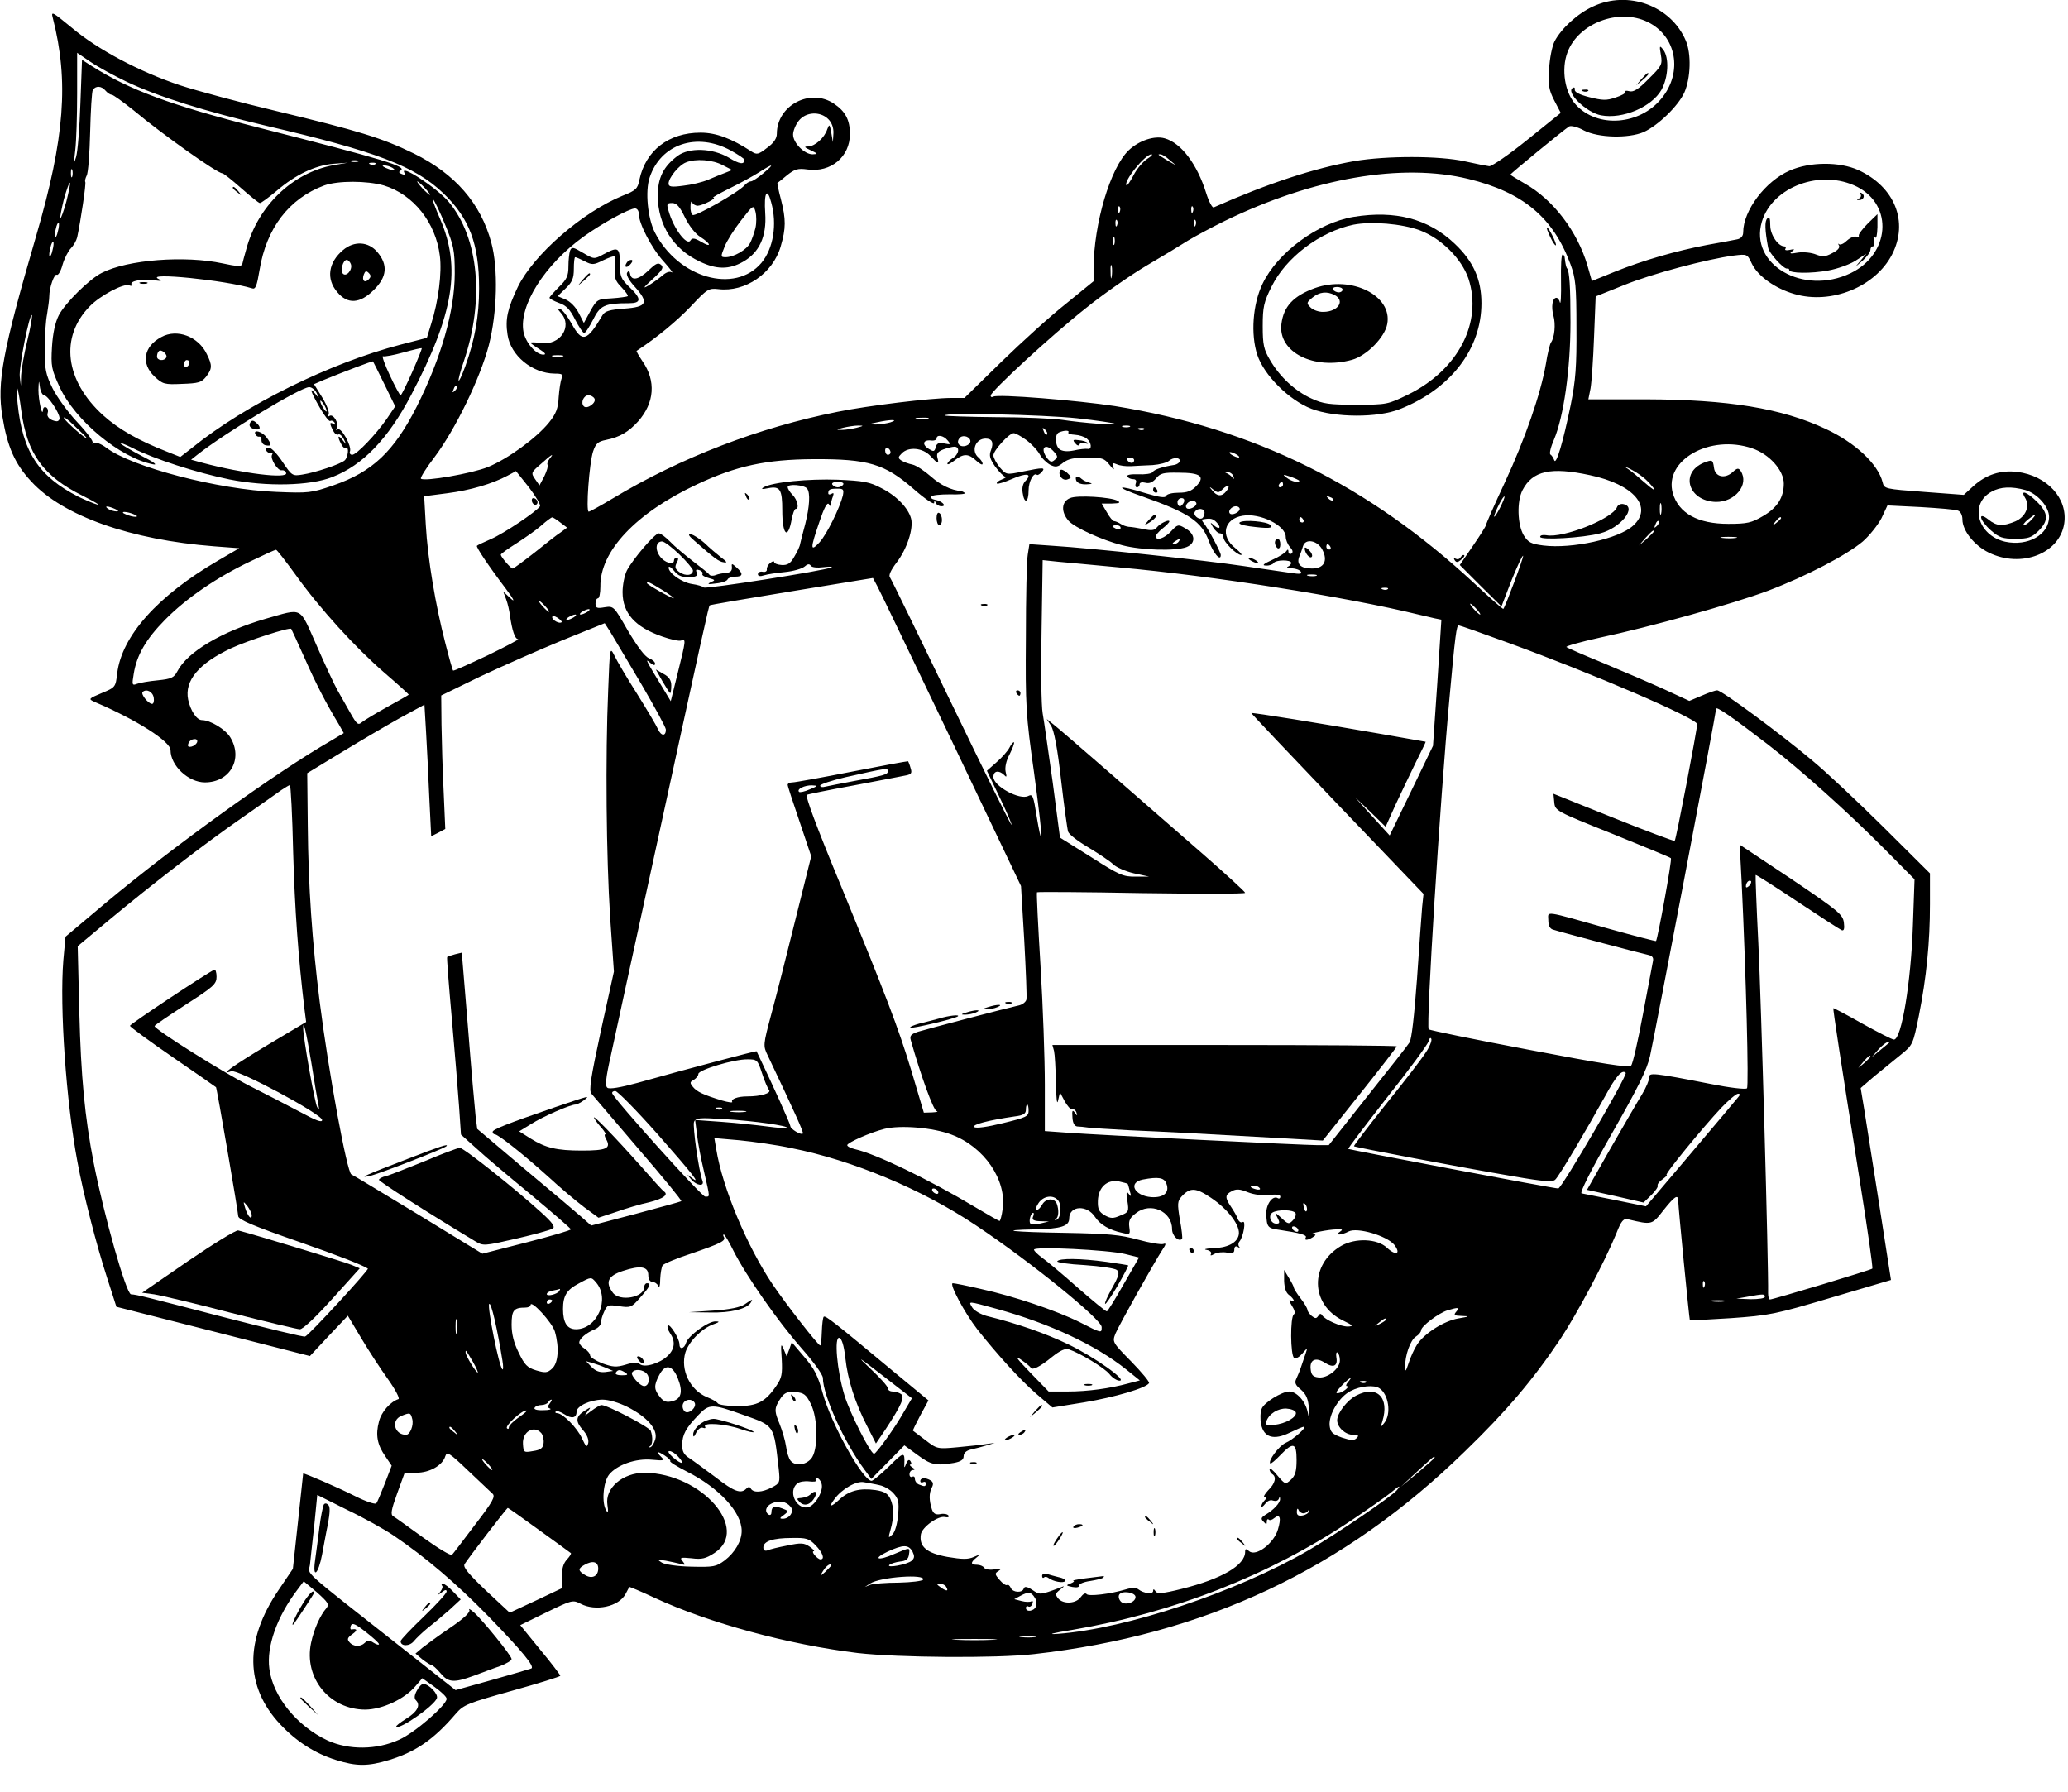 <?xml version="1.0" standalone="no"?>
<!DOCTYPE svg PUBLIC "-//W3C//DTD SVG 20010904//EN"
 "http://www.w3.org/TR/2001/REC-SVG-20010904/DTD/svg10.dtd">
<svg version="1.0" xmlns="http://www.w3.org/2000/svg"
 width="764pt" height="662pt" viewBox="0 0 764 662"
 preserveAspectRatio="xMidYMid meet">

<g transform="translate(0,662) scale(0.1,-0.1)"
fill="#000000" stroke="none">
<path d="M5885 6596 c-57 -26 -117 -81 -142 -129 -9 -18 -18 -63 -20 -102 -4
-59 -1 -77 19 -116 l24 -46 -123 -99 c-68 -55 -131 -98 -141 -98 -9 1 -50 9
-90 18 -94 21 -290 21 -408 1 -148 -26 -319 -82 -520 -171 -5 -3 -18 21 -28
53 -33 106 -92 185 -153 202 -38 11 -95 -8 -133 -44 -68 -65 -129 -270 -130
-437 l0 -47 -102 -83 c-57 -45 -164 -142 -239 -215 l-136 -133 -49 0 c-73 0
-305 -28 -419 -51 -291 -58 -580 -169 -831 -320 -45 -27 -85 -49 -89 -49 -11
0 2 179 16 222 10 30 18 37 48 43 50 10 83 29 119 69 60 68 66 149 16 221 -14
21 -24 38 -22 39 75 49 147 109 199 163 62 66 67 69 103 65 99 -12 201 58 230
157 20 68 20 101 1 175 -9 33 -14 60 -13 60 2 1 18 14 36 29 28 22 39 26 75
21 87 -12 157 47 157 131 0 52 -17 84 -59 112 -87 59 -211 -6 -211 -111 0 -17
-11 -34 -36 -52 -32 -25 -38 -26 -57 -14 -75 49 -132 70 -189 70 -118 0 -203
-66 -226 -175 -6 -32 -13 -39 -62 -58 -149 -61 -329 -218 -387 -337 -38 -80
-47 -119 -38 -176 11 -77 91 -143 174 -144 28 0 32 -3 26 -17 -4 -10 -9 -42
-11 -70 -2 -42 -10 -62 -36 -94 -46 -57 -152 -134 -225 -164 -59 -24 -237 -55
-248 -43 -3 3 19 39 50 79 78 104 169 292 201 414 31 121 35 284 9 379 -39
145 -134 254 -286 329 -119 58 -205 84 -509 157 -135 32 -294 75 -355 95 -150
50 -304 132 -399 212 -73 60 -78 63 -71 37 60 -234 44 -444 -61 -804 -125
-429 -146 -544 -125 -669 18 -111 46 -175 107 -240 117 -127 366 -215 675
-239 l93 -7 -79 -46 c-223 -130 -355 -278 -372 -416 -6 -51 -6 -52 -57 -73
-50 -21 -50 -22 -26 -33 155 -66 280 -146 280 -178 0 -57 66 -119 127 -119 93
0 142 87 94 166 -18 30 -74 64 -105 64 -19 0 -42 34 -51 76 -14 70 40 134 160
190 61 28 215 78 221 71 1 -1 23 -49 49 -107 43 -97 78 -165 127 -246 l18 -32
-47 -28 c-205 -118 -582 -390 -830 -597 l-151 -127 -8 -87 c-14 -174 10 -521
52 -744 22 -120 70 -307 110 -430 l34 -106 358 -91 357 -91 70 75 70 74 49
-82 c26 -44 71 -113 99 -152 27 -38 45 -72 39 -74 -30 -10 -63 -47 -72 -83
-13 -49 -7 -85 24 -129 l23 -34 -25 -65 c-14 -36 -28 -70 -32 -74 -4 -5 -39 7
-77 26 -63 32 -193 88 -193 84 0 -1 -9 -81 -19 -177 l-19 -175 -54 -80 c-125
-185 -123 -355 7 -494 60 -64 129 -108 206 -132 76 -24 118 -24 197 0 100 31
165 76 247 172 28 32 43 38 208 84 97 27 177 52 177 55 0 3 -33 47 -74 96
l-74 91 96 47 c95 46 98 47 127 32 55 -29 141 -11 166 36 6 12 13 24 14 26 1
1 42 -16 91 -39 202 -94 497 -174 753 -205 149 -17 512 -20 651 -4 630 71
1144 312 1592 749 153 148 252 265 352 414 65 99 163 283 207 390 19 49 27 57
44 53 88 -21 88 -21 130 33 42 53 55 61 55 35 0 -21 41 -438 43 -441 1 -1 70
3 152 8 141 10 163 14 371 76 l220 65 -43 276 c-24 153 -49 312 -56 355 l-13
78 50 43 c28 23 72 59 97 79 46 37 46 38 68 145 28 141 41 271 41 412 l0 114
-172 171 c-95 94 -213 205 -263 246 -119 100 -334 259 -351 259 -7 0 -33 -9
-58 -20 l-45 -19 -93 43 c-51 23 -151 66 -223 96 -71 29 -133 56 -138 60 -4 3
52 19 125 35 184 39 492 125 620 173 140 53 291 132 350 182 25 22 56 61 69
86 l22 47 122 -6 c67 -4 129 -9 138 -13 10 -3 17 -17 17 -33 0 -41 44 -96 97
-122 120 -59 262 -4 279 107 14 93 -63 177 -174 191 -62 7 -114 -10 -161 -52
l-36 -33 -147 11 c-145 11 -147 11 -153 36 -17 67 -101 146 -211 197 -162 76
-359 108 -662 109 l-214 0 8 40 c4 22 10 108 13 190 l6 150 105 42 c103 42
307 96 405 109 50 6 50 6 67 -30 22 -46 87 -92 157 -112 136 -40 299 26 361
146 62 121 10 250 -125 312 -69 31 -178 31 -253 -2 -90 -39 -172 -148 -172
-228 0 -14 -8 -23 -22 -26 -13 -3 -63 -12 -113 -21 -114 -22 -233 -56 -340
-99 l-84 -34 -16 56 c-37 127 -127 245 -232 304 -29 17 -53 31 -53 33 0 4 199
167 217 178 7 4 32 -2 55 -15 53 -27 163 -30 220 -6 53 24 128 96 151 147 23
53 26 142 5 191 -55 129 -213 187 -343 126z m202 -57 c107 -52 131 -186 51
-283 -80 -98 -235 -110 -315 -24 -42 44 -56 132 -32 195 40 107 189 164 296
112z m-5619 -221 c116 -55 285 -108 517 -163 404 -94 549 -149 653 -249 96
-92 132 -187 132 -351 0 -104 -16 -190 -51 -288 -30 -81 -34 -65 -5 20 76 225
55 454 -56 587 -43 52 -188 146 -163 106 3 -6 -1 -7 -10 -3 -12 4 -13 8 -5 13
24 15 -51 38 -526 159 -325 83 -476 139 -615 227 l-36 23 -6 -162 c-3 -89 -10
-178 -16 -197 -8 -28 -9 -24 -3 25 4 33 7 128 7 210 l0 150 50 -34 c28 -19 87
-51 133 -73z m-78 -33 c7 -8 17 -15 23 -15 5 0 41 -26 80 -57 109 -91 310
-233 328 -233 5 0 36 -25 70 -55 34 -30 65 -55 69 -55 5 0 32 20 62 45 70 60
142 94 209 100 l54 4 -53 -9 c-151 -28 -279 -150 -322 -310 -7 -25 -14 -50
-15 -56 -3 -9 -22 -8 -72 3 -139 30 -352 14 -447 -35 -45 -22 -136 -112 -159
-157 -13 -26 -22 -66 -25 -117 -4 -70 -2 -82 28 -147 57 -124 223 -262 345
-286 19 -4 4 8 -40 30 -38 20 -74 41 -80 47 -5 5 15 -2 45 -17 81 -41 236 -91
358 -116 136 -27 297 -24 380 9 113 44 207 142 292 305 156 297 184 468 106
648 -20 46 -32 79 -26 73 5 -5 26 -48 45 -95 31 -75 35 -94 35 -179 0 -137
-50 -312 -141 -493 -84 -165 -163 -240 -308 -290 -81 -28 -91 -29 -211 -24
-212 8 -534 92 -627 163 -19 14 -39 22 -46 18 -6 -4 -9 -4 -5 1 4 4 -21 38
-56 75 -35 37 -76 94 -92 126 -25 51 -29 70 -29 144 0 47 4 105 9 130 4 25 8
54 8 65 0 33 19 86 28 80 5 -3 15 14 21 37 7 24 21 51 31 61 10 10 20 28 23
40 13 60 34 201 30 205 -2 3 0 13 5 23 6 10 11 82 13 161 2 79 6 149 10 156
11 16 32 15 47 -3z m2670 -105 c13 -13 20 -32 19 -52 l-2 -33 -6 35 c-6 32 -7
33 -15 12 -10 -31 -45 -62 -70 -63 -17 0 -15 -3 9 -14 27 -13 28 -14 7 -15
-30 0 -72 42 -72 73 0 13 9 36 21 51 26 33 79 36 109 6z m-360 -116 c27 -15
50 -30 50 -34 0 -19 -17 -17 -58 8 -60 35 -146 38 -189 6 -52 -39 -73 -81 -73
-148 1 -107 57 -196 155 -242 62 -30 109 -30 160 -1 60 34 88 93 82 180 -5 76
7 97 22 40 23 -82 8 -171 -36 -224 -98 -116 -308 -56 -394 113 -26 52 -36 151
-19 202 41 124 174 169 300 100z m1538 -31 c-15 -10 -38 -36 -50 -60 -12 -23
-24 -40 -26 -38 -14 13 68 115 92 115 6 0 -1 -8 -16 -17z m83 -4 l24 -20 -30
17 c-39 24 -40 24 -28 24 6 0 21 -9 34 -21z m-2998 -6 c-7 -2 -19 -2 -25 0 -7
3 -2 5 12 5 14 0 19 -2 13 -5z m1347 -13 l35 -18 -25 -10 c-14 -5 -43 -17 -64
-26 -21 -9 -63 -19 -92 -22 -44 -6 -54 -4 -54 8 0 21 38 68 64 78 36 15 99 10
136 -10z m-1283 4 c-3 -3 -12 -4 -19 -1 -8 3 -5 6 6 6 11 1 17 -2 13 -5z m63
-14 c18 -12 2 -12 -25 0 -13 6 -15 9 -5 9 8 0 22 -4 30 -9z m1370 -20 c-19
-16 -40 -30 -46 -30 -6 0 -17 -7 -24 -15 -20 -24 -181 -116 -191 -109 -5 3 -9
17 -8 32 0 15 3 21 6 15 2 -7 12 -13 21 -13 18 1 73 29 57 30 -5 0 22 15 60
34 39 19 88 46 110 60 53 34 58 32 15 -4z m-2553 -12 c-3 -7 -5 -2 -5 12 0 14
2 19 5 13 2 -7 2 -19 0 -25z m5158 -9 c201 -49 313 -142 377 -315 19 -52 22
-79 22 -234 1 -143 -3 -195 -21 -285 -28 -137 -54 -225 -61 -205 -3 8 -9 18
-14 21 -5 3 1 28 13 55 36 85 61 261 61 434 0 133 -4 186 -12 198 -4 3 -7 20
-9 37 0 8 -4 15 -8 15 -5 0 -7 -44 -6 -97 1 -54 -1 -90 -4 -80 -2 9 -8 17 -13
17 -15 0 -20 -34 -11 -66 9 -32 4 -81 -9 -99 -4 -5 -13 -41 -19 -80 -19 -110
-77 -277 -152 -438 -38 -81 -69 -152 -69 -156 0 -4 -22 -39 -49 -78 l-48 -70
77 -77 77 -76 37 96 c21 52 40 93 43 91 3 -4 -64 -184 -73 -196 -2 -2 -49 40
-106 93 -392 364 -814 573 -1329 656 -136 21 -433 45 -449 35 -6 -3 -10 -2
-10 4 0 15 224 222 352 323 63 51 165 122 224 157 60 35 129 77 154 93 25 15
86 48 135 72 327 159 654 215 900 155z m1436 -29 c135 -69 121 -249 -24 -319
-175 -84 -375 32 -328 190 39 130 219 196 352 129z m-6616 -55 c-10 -36 -20
-63 -22 -61 -2 2 4 33 13 70 10 36 20 63 22 61 3 -2 -4 -34 -13 -70z m1173 60
c109 -33 192 -137 207 -260 8 -62 -5 -167 -32 -251 l-16 -52 -97 -25 c-264
-69 -573 -222 -769 -380 l-45 -35 -50 20 c-105 41 -177 82 -235 134 -141 128
-161 289 -49 403 38 39 124 85 145 77 8 -3 12 -2 9 3 -8 13 40 22 82 16 29 -4
33 -3 17 5 -50 25 248 -5 346 -35 13 -5 18 8 28 68 25 154 109 264 239 312 50
18 157 18 220 0z m152 -10 c13 -14 21 -25 18 -25 -2 0 -15 11 -28 25 -13 14
-21 25 -18 25 2 0 15 -11 28 -25z m960 -107 c15 -31 38 -61 57 -73 41 -26 43
-42 3 -18 -24 14 -33 15 -39 5 -13 -22 -63 44 -81 109 -8 26 -6 29 13 29 17 0
28 -13 47 -52z m261 -40 c-5 -19 -13 -43 -20 -56 -13 -25 -60 -52 -90 -52 -19
0 -19 2 -4 39 8 21 36 65 61 97 45 58 46 58 53 32 4 -15 4 -42 0 -60z m1346
60 c-3 -8 -6 -5 -6 6 -1 11 2 17 5 13 3 -3 4 -12 1 -19z m270 0 c-3 -8 -6 -5
-6 6 -1 11 2 17 5 13 3 -3 4 -12 1 -19z m-2047 -8 c0 -36 48 -128 92 -176 23
-26 37 -44 30 -40 -8 5 -22 0 -35 -12 -12 -10 -35 -27 -52 -37 -22 -13 -18 -7
15 23 36 33 43 43 33 53 -11 10 -19 7 -46 -19 -37 -35 -64 -41 -69 -14 -2 12
-6 13 -11 5 -5 -7 6 -28 28 -52 53 -59 46 -75 -39 -81 -53 -4 -71 -9 -80 -24
-58 -98 -75 -103 -114 -32 -15 27 -34 52 -42 54 -12 4 -11 1 3 -15 43 -49 -4
-120 -74 -110 -22 3 -39 3 -39 1 0 -2 15 -13 33 -24 22 -14 26 -20 14 -20 -27
0 -65 44 -73 84 -18 97 78 248 222 352 68 49 169 104 190 104 8 0 14 -9 14
-20z m1767 -42 c-3 -8 -6 -5 -6 6 -1 11 2 17 5 13 3 -3 4 -12 1 -19z m290 0
c-3 -8 -6 -5 -6 6 -1 11 2 17 5 13 3 -3 4 -12 1 -19z m-4203 -22 c-3 -15 -8
-25 -11 -23 -2 3 -1 17 3 31 3 15 8 25 11 23 2 -3 1 -17 -3 -31z m3903 -48
c-3 -7 -5 -2 -5 12 0 14 2 19 5 13 2 -7 2 -19 0 -25z m-3923 -22 c-3 -15 -8
-25 -11 -23 -2 3 -1 17 3 31 3 15 8 25 11 23 2 -3 1 -17 -3 -31z m3913 -98
c-2 -13 -4 -5 -4 17 -1 22 1 32 4 23 2 -10 2 -28 0 -40z m-4006 -236 c-12 -49
-22 -107 -23 -128 l-1 -39 -4 34 c-4 33 36 236 45 227 2 -3 -5 -45 -17 -94z
m1422 -116 c-21 -47 -40 -86 -43 -86 -3 0 -21 33 -40 74 -19 40 -30 72 -25 70
6 -2 39 4 75 14 36 10 66 17 68 16 2 -1 -14 -40 -35 -88z m555 57 c-10 -2 -26
-2 -35 0 -10 3 -2 5 17 5 19 0 27 -2 18 -5z m-658 -102 l40 -82 -31 -46 c-41
-59 -112 -133 -128 -133 -7 0 -11 6 -8 13 7 19 -32 89 -45 81 -7 -4 -8 -3 -4
4 10 16 -12 54 -26 46 -7 -4 -8 -3 -4 5 4 6 -6 34 -23 62 l-31 50 37 16 c74
30 178 70 181 68 1 -1 20 -39 42 -84z m-1257 -41 c14 -1 57 -65 57 -85 0 -7
-6 -12 -12 -11 -23 3 -37 17 -32 30 3 8 1 17 -5 21 -6 3 -11 0 -12 -7 -2 -35
-17 33 -17 72 1 35 2 38 5 13 2 -18 10 -33 16 -33z m1518 17 c-10 -9 -11 -8
-5 6 3 10 9 15 12 12 3 -3 0 -11 -7 -18z m-1602 -76 c21 -157 81 -240 226
-312 44 -22 69 -37 55 -33 -14 4 -45 17 -70 29 -147 75 -207 166 -225 345 -10
93 1 71 14 -29z m1091 67 c11 -22 10 -22 -4 -4 -25 31 -19 10 15 -49 17 -30
35 -53 39 -50 5 3 12 0 16 -6 4 -8 3 -9 -4 -5 -15 9 -15 1 -1 -25 5 -11 14
-17 19 -14 5 3 14 -5 20 -17 11 -22 10 -22 -4 -4 -18 23 -21 14 -5 -15 5 -11
14 -17 18 -15 11 7 7 -32 -5 -44 -14 -14 -110 -46 -157 -53 -36 -6 -39 -4 -72
45 -19 29 -41 53 -50 54 -9 1 -14 -3 -12 -9 3 -7 10 -11 16 -9 7 1 10 -2 6 -8
-8 -14 22 -61 36 -57 7 1 14 -3 16 -10 8 -23 -161 -2 -307 37 l-44 12 24 19
c103 81 379 248 412 249 10 0 22 -10 28 -22z m1026 -20 c9 -15 -27 -41 -39
-29 -13 13 -1 41 17 41 8 0 18 -5 22 -12z m-996 -28 c6 -11 8 -20 6 -20 -3 0
-10 9 -16 20 -6 11 -8 20 -6 20 3 0 10 -9 16 -20z m-880 -118 c0 -8 -79 62
-84 74 -3 7 15 -5 39 -29 25 -23 45 -43 45 -45z m3659 73 c74 -8 137 -18 140
-20 6 -7 -112 2 -194 14 -33 5 -143 10 -245 10 -101 1 -186 4 -189 6 -11 12
367 3 488 -10z m-551 -2 c-10 -2 -28 -2 -40 0 -13 2 -5 4 17 4 22 1 32 -1 23
-4z m-138 -13 c-14 -4 -38 -8 -55 -8 -29 1 -29 1 5 8 50 11 83 11 50 0z m-125
-20 c-16 -4 -41 -8 -55 -8 -22 0 -22 1 5 8 17 4 41 8 55 8 22 0 22 -1 -5 -8z
m1008 3 c-7 -2 -19 -2 -25 0 -7 3 -2 5 12 5 14 0 19 -2 13 -5z m-305 -28 c-3
-3 -9 2 -12 12 -6 14 -5 15 5 6 7 -7 10 -15 7 -18z m359 19 c-3 -3 -12 -4 -19
-1 -8 3 -5 6 6 6 11 1 17 -2 13 -5z m-280 -11 c-3 -5 8 -8 24 -9 16 -1 35 -7
44 -14 18 -15 20 -42 3 -38 -7 1 -30 -1 -51 -6 -25 -5 -43 -3 -53 5 -17 14
-18 56 -1 62 19 8 39 8 34 0z m-156 -28 c19 -14 41 -37 50 -53 8 -15 26 -32
39 -39 20 -10 28 -8 48 8 18 14 41 19 88 19 56 0 64 -3 83 -27 14 -18 19 -21
14 -9 -5 16 -3 18 13 11 10 -5 34 -8 52 -7 17 1 53 3 80 4 26 2 53 9 61 16 15
14 44 13 39 -3 -2 -5 -10 -10 -18 -12 -45 -7 -76 -17 -82 -27 -4 -6 -28 -9
-53 -8 -28 1 -44 -2 -40 -8 3 -6 13 -10 22 -10 9 0 13 -6 9 -15 -3 -8 -1 -15
4 -15 6 0 10 5 10 11 0 7 9 9 21 6 15 -4 27 1 40 16 15 19 27 22 83 21 82 0
99 -14 66 -49 -18 -19 -34 -25 -66 -25 -23 0 -44 -5 -46 -12 -3 -8 -25 -5 -75
10 -110 34 -119 25 -12 -12 170 -60 219 -92 245 -165 16 -44 44 -77 44 -51 0
10 -46 97 -63 118 -5 6 -8 12 -6 13 31 6 40 4 55 -12 19 -21 6 -27 -15 -6 -11
9 -10 7 0 -10 8 -13 19 -23 26 -23 7 0 13 -7 13 -15 0 -17 48 -64 65 -65 6 0
-5 12 -22 26 -56 44 -41 108 28 119 64 11 159 -36 159 -78 0 -11 7 -28 16 -38
10 -11 12 -19 5 -24 -6 -3 -11 0 -11 7 0 9 -3 10 -8 2 -4 -6 -27 -21 -52 -32
-33 -15 -39 -21 -23 -21 12 -1 25 4 28 9 8 13 65 13 65 1 0 -5 -6 -12 -12 -14
-7 -3 -1 -6 14 -6 15 -1 30 -6 34 -13 5 -8 -4 -9 -32 -5 -21 3 -102 15 -179
26 -148 22 -560 66 -706 75 l-86 6 -6 -38 c-4 -20 -7 -158 -7 -307 -2 -252 0
-286 30 -498 17 -126 30 -233 27 -240 -2 -6 -9 28 -17 76 -12 77 -15 85 -31
77 -31 -17 -129 36 -129 70 0 23 20 26 39 8 10 -11 11 -8 6 12 -3 16 2 40 15
64 11 22 18 41 16 44 -3 2 -10 -7 -17 -20 -6 -12 -28 -37 -48 -54 l-35 -31 47
-98 c26 -54 46 -100 44 -102 -2 -2 -102 200 -222 449 -120 249 -222 458 -227
465 -6 7 2 26 25 56 38 50 62 124 53 161 -10 39 -54 85 -110 113 -43 23 -67
27 -161 31 -108 4 -242 -9 -274 -28 -11 -7 -6 -8 18 -3 43 8 51 -5 51 -82 0
-92 21 -111 35 -32 4 20 10 37 14 37 15 0 7 34 -11 52 -10 10 -18 23 -18 29 0
13 62 8 72 -6 12 -16 9 -66 -7 -130 -9 -32 -17 -66 -19 -74 -1 -9 -11 -30 -22
-48 -14 -25 -25 -31 -46 -30 -16 1 -28 6 -28 11 0 5 -7 3 -15 -4 -8 -6 -13
-17 -12 -23 1 -7 -6 -11 -15 -9 -10 2 -18 -2 -18 -9 0 -7 8 -9 23 -4 12 4 47
9 77 12 30 3 62 12 72 20 11 10 18 11 23 4 3 -7 24 -9 48 -6 23 3 36 2 28 -1
-25 -12 -466 -81 -471 -74 -3 4 -23 10 -44 13 -38 6 -86 40 -86 61 1 6 9 1 19
-11 18 -22 30 -26 68 -24 16 1 21 6 17 16 -5 11 -2 13 10 9 9 -3 14 -10 11
-14 -3 -4 7 -11 23 -15 25 -7 26 -8 7 -16 -14 -7 -9 -8 20 -4 22 2 41 9 43 15
2 5 15 10 28 10 29 0 31 11 5 34 -18 16 -19 16 -17 -1 0 -12 -6 -18 -21 -19
-12 -1 -29 -4 -39 -8 -9 -4 -20 -3 -23 1 -3 5 -31 27 -61 50 -30 23 -68 55
-84 72 -17 17 -35 31 -42 31 -15 0 -95 -94 -118 -137 -9 -18 -16 -54 -16 -80
0 -78 46 -129 146 -164 31 -11 63 -18 70 -15 19 7 18 2 -12 -119 l-26 -105
-35 58 c-19 31 -40 66 -46 77 -9 18 -9 19 6 6 12 -9 17 -10 17 -2 0 6 -10 15
-23 20 -15 6 -43 44 -77 101 -52 91 -53 92 -86 87 -29 -5 -34 -3 -34 14 0 10
4 19 9 19 5 0 9 19 9 43 -2 131 131 272 357 378 145 68 255 92 430 93 203 1
263 -17 370 -110 41 -36 75 -59 76 -52 0 10 2 10 6 1 2 -7 12 -13 21 -13 22 0
1 20 -24 24 -11 2 -17 7 -14 12 3 5 33 8 68 8 35 -1 60 1 57 5 -4 3 -10 6 -13
7 -38 3 -77 22 -113 54 -24 21 -54 41 -68 44 -15 3 -33 10 -41 15 -13 9 -13
12 2 27 25 25 77 20 105 -10 29 -31 33 -32 26 -6 -4 15 2 22 22 30 14 5 33 10
41 10 21 0 17 -28 -6 -42 -11 -7 -20 -17 -20 -21 0 -5 12 1 26 12 34 27 52 26
81 -1 13 -12 23 -17 23 -11 0 6 -7 16 -15 23 -29 24 -11 70 26 70 24 0 31 -14
20 -43 -8 -20 -4 -32 16 -61 15 -20 31 -36 37 -37 6 0 0 -5 -13 -10 -13 -5
-21 -12 -18 -15 3 -3 28 5 56 17 53 23 76 20 50 -7 -10 -9 -14 -26 -11 -44 6
-43 22 -37 22 9 0 33 19 68 31 57 2 -2 10 2 17 10 16 18 7 18 -71 2 -59 -12
-59 -12 -83 15 -13 16 -24 36 -24 45 0 18 58 82 75 82 6 0 27 -11 46 -25z
m-290 -2 c13 -15 11 -16 -13 -11 -20 4 -28 0 -31 -14 -5 -17 -8 -17 -26 -6
-26 16 -21 34 8 31 11 -2 21 2 21 7 0 16 26 12 41 -7z m84 -3 c0 -8 -10 -16
-22 -18 -22 -3 -32 16 -16 32 12 11 38 2 38 -14z m2888 -26 c63 -21 117 -81
117 -130 0 -52 -24 -90 -78 -121 -41 -24 -57 -28 -127 -28 -113 0 -183 39
-205 113 -34 122 137 219 293 166z m-3183 -15 c0 -5 -4 -9 -10 -9 -5 0 -10 7
-10 16 0 8 5 12 10 9 6 -3 10 -10 10 -16z m604 2 c14 -16 15 -20 2 -30 -11
-10 -17 -8 -30 10 -25 37 -2 54 28 20z m676 -11 c8 -5 11 -10 5 -10 -5 0 -17
5 -25 10 -8 5 -10 10 -5 10 6 0 17 -5 25 -10z m-2540 -15 c-6 -8 -10 -18 -7
-22 3 -4 -3 -23 -12 -42 l-18 -34 -16 23 c-16 23 -15 25 21 56 40 36 52 43 32
19z m2160 -5 c0 -5 -4 -10 -9 -10 -6 0 -13 5 -16 10 -3 6 1 10 9 10 9 0 16 -4
16 -10z m1879 -62 c14 -10 31 -29 40 -41 8 -12 -5 -4 -30 18 -25 22 -54 46
-65 53 -16 10 -15 11 6 1 14 -7 36 -20 49 -31z m-4115 -38 c26 -34 44 -65 41
-70 -12 -19 -134 -101 -181 -121 -27 -12 -51 -23 -52 -25 -5 -3 44 -76 107
-159 30 -40 35 -52 17 -35 l-27 25 11 -29 c6 -16 12 -43 14 -60 8 -55 18 -86
30 -87 6 0 -45 -27 -113 -60 -68 -32 -125 -58 -127 -56 -2 1 -15 47 -29 102
-36 139 -65 311 -72 436 l-6 106 85 11 c86 11 167 35 223 65 17 9 30 16 31 17
0 0 22 -27 48 -60z m2603 40 c3 -10 2 -11 -4 -4 -4 6 -15 14 -23 17 -11 5 -9
6 4 4 11 -1 21 -9 23 -17z m1316 5 c163 -34 236 -119 160 -187 -53 -48 -225
-86 -331 -73 -46 6 -56 11 -73 38 -23 39 -26 125 -4 167 37 71 104 86 248 55z
m-1073 -21 c0 -9 -28 -3 -46 11 -17 13 -16 14 14 4 17 -6 32 -13 32 -15z
m-1685 -14 c-3 -5 -12 -10 -20 -10 -8 0 -17 5 -20 10 -4 6 5 10 20 10 15 0 24
-4 20 -10z m1625 0 c0 -5 -5 -10 -11 -10 -5 0 -7 5 -4 10 3 6 8 10 11 10 2 0
4 -4 4 -10z m-210 -25 c-16 -20 -34 -19 -51 3 -13 15 -12 16 4 3 16 -12 20
-12 34 2 20 20 31 14 13 -8z m-1416 -15 c-11 -45 -60 -145 -87 -174 -34 -36
-34 -23 0 76 17 51 29 74 35 66 5 -9 8 -9 8 -1 0 6 3 19 7 29 4 12 3 15 -5 10
-7 -4 -12 -3 -12 2 0 14 6 17 34 17 22 0 24 -3 20 -25z m4368 20 c45 -13 88
-62 88 -99 0 -66 -78 -110 -162 -92 -102 23 -134 140 -50 185 32 18 73 20 124
6z m-2557 -38 c-3 -3 -11 0 -18 7 -9 10 -8 11 6 5 10 -3 15 -9 12 -12z m616
-29 c-11 -21 -20 -35 -21 -31 0 12 33 78 38 74 2 -2 -6 -21 -17 -43z m-1167
22 c-4 -8 -10 -15 -15 -15 -5 0 -9 7 -9 15 0 8 7 15 15 15 9 0 12 -6 9 -15z
m46 -5 c0 -12 -28 -25 -36 -17 -9 9 6 27 22 27 8 0 14 -5 14 -10z m1717 -37
c-3 -10 -5 -2 -5 17 0 19 2 27 5 18 2 -10 2 -26 0 -35z m-5712 17 c13 -6 15
-9 5 -9 -8 0 -22 4 -30 9 -18 12 -2 12 25 0z m4155 0 c0 -12 -28 -25 -36 -17
-9 9 6 27 22 27 8 0 14 -5 14 -10z m-130 -14 c0 -8 -4 -17 -8 -20 -13 -8 -35
11 -28 23 10 16 36 14 36 -3z m-3955 -6 c13 -5 14 -9 5 -9 -8 0 -24 4 -35 9
-13 5 -14 9 -5 9 8 0 24 -4 35 -9z m1575 -30 l25 -19 -23 -17 c-13 -8 -56 -42
-97 -75 -41 -32 -77 -59 -81 -59 -7 0 -43 42 -44 51 0 3 26 22 58 42 31 20 73
49 92 66 19 17 37 30 40 30 3 0 16 -8 30 -19z m2745 10 c3 -5 1 -10 -4 -10 -6
0 -11 5 -11 10 0 6 2 10 4 10 3 0 8 -4 11 -10z m1765 6 c0 -2 -8 -10 -17 -17
-16 -13 -17 -12 -4 4 13 16 21 21 21 13z m-459 -29 c-10 -9 -11 -8 -5 6 3 10
9 15 12 12 3 -3 0 -11 -7 -18z m-11 -20 c0 -2 -12 -14 -27 -28 l-28 -24 24 28
c23 25 31 32 31 24z m303 -24 c-13 -2 -35 -2 -50 0 -16 2 -5 4 22 4 28 0 40
-2 28 -4z m-3903 -61 c28 -27 50 -54 50 -59 0 -19 -27 -22 -49 -7 -17 12 -19
19 -11 35 7 13 7 19 0 19 -5 0 -10 -4 -10 -10 0 -19 -35 -9 -52 15 -19 26 -15
55 8 55 8 0 37 -22 64 -48z m2375 18 c22 -42 6 -70 -38 -70 -42 0 -58 16 -47
44 5 11 11 29 14 39 9 29 53 21 71 -13z m30 10 c3 -5 1 -10 -4 -10 -6 0 -11 5
-11 10 0 6 2 10 4 10 3 0 8 -4 11 -10z m-3823 -103 c91 -127 219 -267 327
-361 50 -43 91 -80 91 -82 0 -1 -35 -21 -77 -44 -43 -24 -85 -49 -95 -57 -15
-13 -19 -10 -44 34 -15 26 -36 64 -47 83 -11 19 -46 94 -77 165 -66 148 -48
139 -190 99 -161 -47 -288 -122 -325 -194 -12 -23 -22 -28 -72 -33 -32 -3 -67
-9 -77 -13 -18 -7 -19 -4 -12 37 11 69 45 128 116 200 78 79 190 156 314 215
50 24 93 44 96 43 3 0 35 -41 72 -92z m3043 27 c346 -31 839 -109 1105 -174
19 -4 46 -11 60 -14 l25 -5 -15 -233 -16 -233 -80 -166 -80 -165 -64 70 -64
71 57 -54 56 -55 36 80 c20 43 54 114 75 157 21 42 38 77 37 77 -1 0 -81 14
-177 31 -206 36 -464 78 -467 75 -1 -1 142 -152 317 -335 l319 -333 -5 -47
c-2 -25 -11 -145 -19 -266 -10 -135 -20 -226 -28 -236 -6 -10 -76 -99 -155
-198 l-143 -181 -42 0 c-50 0 -805 37 -924 46 l-83 6 0 171 c0 95 -7 293 -16
440 -9 147 -15 269 -13 271 2 2 176 1 387 -3 210 -3 382 -3 382 1 0 4 -71 69
-158 145 -87 76 -241 210 -342 298 -101 88 -195 169 -208 179 l-25 20 16 -25
c11 -17 24 -84 37 -200 11 -95 23 -182 26 -191 3 -10 37 -36 76 -59 38 -23 79
-50 91 -62 11 -11 46 -26 76 -33 l56 -12 -50 0 c-45 -1 -61 6 -164 72 l-115
72 -27 205 c-16 112 -32 227 -37 254 -5 28 -7 166 -4 308 l4 258 57 -6 c31 -3
133 -12 226 -21z m728 -31 c-7 -2 -21 -2 -30 0 -10 3 -4 5 12 5 17 0 24 -2 18
-5z m-1348 -607 l257 -539 12 -201 c6 -111 10 -208 8 -218 -2 -9 -14 -18 -25
-21 -57 -13 -346 -89 -375 -98 -27 -9 -32 -15 -27 -32 38 -134 83 -257 95
-261 8 -2 1 -4 -16 -5 l-31 -1 -47 158 c-49 160 -90 267 -258 677 -94 227
-133 333 -127 339 2 2 81 18 174 35 94 18 180 34 193 37 19 4 22 9 16 27 -3
12 -8 23 -9 25 -1 1 -94 -16 -206 -38 -112 -22 -212 -40 -221 -40 -10 0 -18
-4 -18 -9 0 -5 20 -66 44 -136 l43 -128 -59 -236 c-32 -130 -72 -287 -89 -349
-30 -112 -30 -115 -13 -150 103 -217 134 -286 130 -289 -7 -7 -46 17 -46 27 0
8 -64 150 -125 277 -1 2 -259 -66 -440 -117 -62 -17 -104 -24 -111 -18 -9 6
-6 37 12 116 13 59 77 357 144 662 203 932 218 1001 222 1004 1 2 138 25 303
52 l300 49 16 -30 c9 -16 132 -273 274 -569z m-1067 554 c26 -16 44 -30 41
-30 -9 0 -99 51 -99 56 0 8 11 3 58 -26z m2679 4 c-3 -3 -12 -4 -19 -1 -8 3
-5 6 6 6 11 1 17 -2 13 -5z m-3112 -64 c10 -11 16 -20 13 -20 -3 0 -13 9 -23
20 -10 11 -16 20 -13 20 3 0 13 -9 23 -20z m3440 -10 c10 -11 16 -20 13 -20
-3 0 -13 9 -23 20 -10 11 -16 20 -13 20 3 0 13 -9 23 -20z m-3285 -10 c-8 -5
-19 -10 -25 -10 -5 0 -3 5 5 10 8 5 20 10 25 10 6 0 3 -5 -5 -10z m-95 -38
c-7 -8 -35 7 -35 18 0 6 7 6 20 -2 10 -7 17 -14 15 -16z m45 18 c-8 -5 -19
-10 -25 -10 -5 0 -3 5 5 10 8 5 20 10 25 10 6 0 3 -5 -5 -10z m247 -243 c51
-87 93 -164 93 -172 0 -25 -17 -25 -29 1 -6 14 -41 73 -78 132 -37 58 -74 121
-83 140 -17 34 -17 32 -23 -124 -11 -252 -7 -621 7 -841 l14 -202 -48 -218
c-38 -176 -45 -221 -35 -233 7 -8 85 -100 174 -204 89 -103 160 -190 158 -193
-3 -2 -79 -23 -169 -47 l-164 -43 -35 31 c-19 17 -114 97 -211 178 l-175 148
-6 47 c-3 27 -16 173 -28 326 l-23 278 -25 -6 c-14 -4 -27 -8 -29 -10 -2 -1 6
-103 17 -226 11 -123 23 -270 27 -327 l7 -103 58 -52 c31 -29 123 -106 203
-172 79 -66 145 -123 145 -126 1 -3 -73 -25 -163 -48 l-164 -42 -239 146
c-131 79 -241 146 -245 147 -16 7 -84 376 -117 638 -28 222 -42 427 -44 650
l-2 194 125 76 c69 42 166 99 216 127 l92 50 6 -101 c3 -55 9 -165 12 -243 l7
-142 26 13 26 14 -6 138 c-4 77 -7 188 -8 247 l-1 108 146 71 c81 38 217 98
302 133 l156 63 20 -31 c11 -18 61 -103 113 -190z m3204 149 c318 -116 699
-280 699 -301 0 -19 -78 -427 -83 -431 -2 -2 -104 36 -226 85 l-222 89 3 -31
c3 -32 5 -33 215 -117 116 -47 214 -87 216 -90 5 -5 -49 -299 -55 -306 -2 -1
-80 19 -173 45 -249 70 -225 66 -225 32 0 -20 6 -32 18 -35 20 -7 314 -85 350
-93 18 -4 22 -11 18 -27 -2 -11 -19 -100 -37 -196 -18 -96 -37 -180 -43 -186
-8 -9 -103 6 -376 58 -201 38 -368 72 -372 76 -10 11 41 834 77 1225 21 233
26 267 34 267 4 0 86 -29 182 -64z m-5003 -204 c2 -12 -1 -22 -6 -22 -14 0
-43 36 -35 44 14 13 38 1 41 -22z m5962 -171 c122 -94 297 -251 429 -384 l114
-115 -6 -169 c-7 -210 -42 -423 -70 -423 -7 0 -59 27 -117 59 -58 33 -106 58
-107 57 -2 -2 27 -193 98 -639 28 -175 49 -321 46 -323 -4 -5 -367 -114 -378
-114 -4 0 -7 10 -7 23 2 101 -26 1095 -36 1292 -7 138 -11 251 -10 253 1 2 70
-42 154 -98 83 -55 157 -103 164 -106 8 -3 11 5 8 28 -4 30 -19 43 -194 161
l-191 127 7 -132 c17 -357 27 -761 20 -768 -5 -5 -64 2 -134 16 -214 42 -229
43 -227 24 0 -9 -11 -36 -26 -61 -15 -24 -67 -114 -116 -199 l-88 -155 104
-23 105 -24 29 28 c15 15 26 31 23 35 -2 4 6 15 18 23 12 9 19 16 15 16 -10 0
131 172 202 248 27 28 55 52 62 52 9 0 8 -5 -3 -17 -8 -10 -87 -104 -176 -209
l-161 -190 -113 23 c-62 12 -119 24 -125 25 -8 2 37 90 113 223 96 168 129
235 140 285 18 82 244 1268 244 1282 0 10 56 -28 190 -131z m-5802 7 c-3 -7
-12 -14 -21 -16 -12 -2 -15 1 -11 12 7 19 38 22 32 4z m2552 -107 c0 -12 -15
-16 -125 -36 -49 -9 -98 -19 -107 -21 -10 -3 -18 -1 -18 4 0 5 42 19 93 31
156 35 157 35 157 22z m-2197 -298 c6 -213 19 -391 42 -582 l6 -46 -141 -84
c-128 -77 -182 -115 -136 -98 23 9 336 -159 336 -180 0 -11 -23 -2 -82 30 -46
24 -130 68 -188 97 -96 49 -350 208 -349 220 0 3 52 38 115 79 103 66 114 76
114 103 0 16 -4 28 -8 26 -23 -9 -312 -201 -312 -207 0 -4 71 -56 158 -116 86
-59 158 -109 160 -111 3 -2 82 -461 82 -476 0 -13 57 -37 227 -96 141 -49 235
-86 252 -98 5 -4 -220 -249 -232 -251 -7 -2 -142 31 -302 72 -285 74 -319 83
-341 84 -18 2 -99 287 -138 486 -33 169 -47 319 -53 555 l-6 245 114 95 c161
134 354 283 494 380 66 46 131 92 145 102 14 9 28 18 31 18 3 0 9 -111 12
-247z m1908 231 c-18 -8 -36 -12 -39 -9 -10 10 21 25 48 24 23 -1 22 -2 -9
-15z m3471 -356 c-7 -7 -12 -8 -12 -2 0 14 12 26 19 19 2 -3 -1 -11 -7 -17z
m-5312 -652 c11 -71 23 -141 26 -155 4 -19 3 -22 -4 -11 -9 13 -52 258 -52
292 0 35 11 -12 30 -126z m4117 36 c-13 -21 -79 -107 -147 -191 -67 -84 -120
-154 -118 -155 4 -4 395 -78 588 -111 115 -20 147 -22 156 -12 15 14 118 189
184 308 40 74 63 100 76 86 8 -8 -237 -427 -249 -427 -14 -1 -770 143 -776
146 -2 2 63 87 144 191 82 103 150 196 153 207 3 12 7 15 10 8 2 -7 -7 -30
-21 -50z m1712 36 c-2 -2 -17 -14 -34 -28 l-30 -25 24 28 c14 15 29 27 34 27
6 0 8 -1 6 -2z m-69 -51 c0 -2 -10 -12 -22 -23 l-23 -19 19 23 c18 21 26 27
26 19z m-4095 -61 c9 -28 21 -56 26 -62 10 -12 -30 -24 -81 -24 -35 0 -61 -10
-55 -20 3 -4 -14 -2 -38 5 -69 21 -92 32 -107 50 -12 15 -12 18 3 26 9 6 17
15 17 22 0 15 132 55 182 54 35 0 37 -2 53 -51z m-386 -225 c132 -150 165
-192 124 -160 -17 13 -17 13 0 -7 20 -24 51 -28 42 -5 -13 33 -37 202 -31 217
6 15 19 16 113 10 107 -6 238 -25 230 -32 -2 -3 -35 0 -73 5 -38 5 -113 13
-168 17 l-98 7 7 -54 c3 -30 15 -91 26 -137 23 -100 22 -92 4 -92 -13 0 -334
357 -343 381 -2 5 3 9 11 9 8 0 79 -72 156 -159z m1371 86 c0 -21 -9 -25 -96
-46 -57 -14 -99 -20 -105 -14 -9 9 53 25 149 39 33 4 42 10 42 25 0 10 2 19 5
19 3 0 5 -10 5 -23z m-1133 7 c-3 -3 -12 -4 -19 -1 -8 3 -5 6 6 6 11 1 17 -2
13 -5z m86 -11 c-13 -2 -35 -2 -50 0 -16 2 -5 4 22 4 28 0 40 -2 28 -4z m762
-84 c121 -45 205 -168 189 -276 -3 -24 -9 -43 -11 -43 -3 0 -42 22 -87 49
-177 106 -371 199 -447 216 -16 4 -29 10 -29 15 0 9 85 47 137 60 59 15 180 5
248 -21z m-591 -50 c227 -45 484 -153 681 -285 203 -135 465 -348 465 -376 0
-23 1 -24 -81 18 -87 43 -243 96 -366 123 -51 12 -97 21 -103 21 -15 0 43
-109 91 -171 73 -92 157 -185 218 -238 l59 -50 118 19 c113 19 229 53 239 71
3 4 -27 40 -66 80 -70 71 -70 72 -58 103 14 33 142 261 173 309 14 21 15 26 4
22 -8 -3 -51 4 -94 16 -66 18 -110 22 -267 25 -197 3 -260 10 -111 13 94 2
124 12 124 40 0 48 66 52 96 5 19 -28 53 -48 100 -58 29 -7 30 -6 26 22 -3 23
2 34 25 51 53 42 133 7 133 -59 0 -25 25 -49 37 -36 2 2 -1 34 -8 70 -10 60
-9 69 6 86 31 34 52 34 108 -4 65 -43 112 -106 103 -139 -7 -29 -43 -47 -99
-48 -23 -1 -32 -4 -19 -6 12 -2 19 -9 16 -15 -4 -7 0 -7 12 0 11 6 32 8 47 5
21 -4 27 -1 27 11 0 11 5 15 13 10 6 -4 9 -4 5 1 -4 4 -4 13 1 19 15 18 25 80
12 72 -6 -4 -14 1 -18 11 -3 10 -15 30 -25 45 -23 34 -23 45 3 58 16 9 30 8
59 -4 23 -9 54 -13 79 -10 26 3 41 1 41 -6 0 -6 -4 -9 -9 -6 -19 12 -44 -22
-43 -58 2 -49 5 -53 49 -59 74 -11 103 -19 97 -28 -7 -12 7 -11 26 1 13 9 13
10 0 11 -20 2 58 18 90 18 20 1 22 -1 10 -9 -22 -14 6 -13 32 1 32 17 142 -16
169 -49 26 -34 6 -42 -27 -11 -36 34 -117 37 -169 7 -117 -68 -114 -216 5
-275 39 -19 42 -22 19 -23 -28 0 -84 25 -95 42 -4 7 -9 6 -14 -3 -7 -10 -11
-10 -24 0 -9 8 -16 18 -16 23 0 5 -11 24 -25 42 -14 18 -25 36 -25 39 0 4 -8
20 -18 36 l-18 30 0 -40 c1 -27 7 -45 19 -53 19 -15 24 -31 5 -19 -7 4 -5 -5
4 -19 11 -17 14 -29 8 -33 -14 -9 -13 -152 1 -161 7 -4 20 4 31 17 17 20 19
21 13 4 -4 -11 -11 -33 -17 -50 -5 -16 -14 -38 -19 -48 -7 -14 -4 -23 17 -40
20 -18 27 -34 30 -72 3 -48 3 -49 -5 -11 -8 40 -41 76 -68 76 -27 0 -94 -41
-102 -64 -5 -12 -6 -38 -2 -57 10 -49 47 -60 106 -31 25 12 48 22 52 22 14 0
-41 -49 -68 -60 -24 -11 -66 -67 -56 -76 2 -2 19 12 37 31 48 50 60 46 60 -18
0 -42 -5 -58 -21 -73 -20 -18 -21 -18 -50 16 -15 19 -29 30 -29 23 0 -6 5 -15
10 -18 17 -10 11 -35 -15 -60 -13 -14 -19 -25 -13 -25 9 0 9 -3 0 -12 -7 -7
-12 -16 -12 -22 0 -5 6 -1 14 9 8 11 20 16 29 12 9 -3 18 -1 21 6 3 9 5 9 5 0
1 -14 -24 -41 -55 -59 -15 -10 -17 -14 -6 -25 10 -11 12 -11 12 1 0 7 3 10 7
7 3 -4 12 -2 20 5 22 18 27 1 14 -42 -15 -51 -81 -101 -106 -80 -12 10 -15 10
-15 -2 0 -50 -86 -100 -234 -137 -72 -18 -91 -19 -97 -9 -6 9 -9 9 -9 1 0 -13
-35 -9 -54 6 -9 7 -24 7 -47 0 -56 -17 -139 -27 -145 -17 -4 5 -13 0 -21 -11
-17 -25 -65 -28 -84 -5 -11 14 -10 18 6 31 20 16 20 16 0 8 -73 -27 -73 -27
-101 -8 -20 13 -29 14 -32 5 -5 -17 -41 -15 -48 3 -4 8 -9 13 -14 10 -4 -2
-16 6 -27 19 -18 21 -19 24 -4 33 12 8 9 9 -15 6 -18 -3 -35 0 -38 6 -4 6 -16
11 -27 11 -24 0 -24 9 -1 27 15 12 13 12 -10 2 -22 -10 -44 -9 -98 0 -77 14
-105 38 -98 83 4 27 65 71 90 64 11 -2 15 0 12 6 -4 5 -17 8 -30 5 -17 -3 -25
1 -31 17 -11 34 -11 60 -1 80 7 13 6 21 -3 27 -19 12 -39 11 -39 -2 0 -5 5 -7
10 -4 6 3 10 1 10 -4 0 -13 -3 -13 -24 -5 -9 3 -16 13 -16 21 0 8 -4 11 -10 8
-5 -3 -10 1 -10 9 0 9 6 16 13 16 8 0 7 4 -3 10 -8 5 -11 10 -7 10 5 0 5 5 1
12 -5 8 -10 6 -16 -8 -7 -18 -8 -18 -7 1 2 43 -3 42 -56 -11 -31 -30 -60 -54
-65 -54 -32 0 -149 209 -181 325 -17 63 -31 90 -68 133 l-46 54 -9 -26 -10
-26 -11 27 c-10 23 -11 18 -7 -37 3 -56 0 -70 -20 -99 -40 -59 -70 -75 -144
-75 -36 0 -69 5 -72 10 -4 6 -22 16 -40 23 -63 26 -99 101 -80 165 13 41 61
89 103 104 23 8 25 11 9 11 -27 1 -100 -52 -109 -78 -7 -24 -25 -28 -25 -6 0
20 -35 76 -43 69 -3 -4 0 -16 8 -28 21 -30 18 -59 -8 -84 -30 -29 -86 -45
-103 -31 -9 7 -25 7 -53 -2 -34 -10 -47 -9 -86 5 -25 10 -45 23 -45 29 0 7 -9
18 -20 25 -11 7 -20 17 -20 23 0 14 26 36 58 49 12 5 22 16 22 24 0 8 5 27 12
41 11 25 15 26 56 20 41 -6 45 -5 77 32 36 40 42 53 25 53 -5 0 -10 -6 -10
-14 0 -39 -91 -55 -116 -21 -29 39 -18 62 36 80 66 22 95 17 95 -15 0 -15 6
-25 15 -25 8 0 18 -7 22 -15 4 -9 7 2 7 25 1 22 5 45 9 51 4 6 52 26 107 44
108 37 128 47 119 61 -3 5 -3 9 0 9 3 0 19 -26 35 -59 48 -95 165 -262 251
-360 46 -52 80 -99 80 -111 0 -64 80 -240 154 -339 l25 -34 61 62 61 62 48
-35 c50 -37 67 -41 134 -30 27 5 37 12 37 25 0 12 10 21 28 25 15 3 41 10 57
15 l30 9 -31 -4 c-17 -3 -65 -8 -107 -12 -75 -7 -76 -6 -119 27 -24 18 -44 33
-45 34 -2 1 11 26 27 57 l30 55 -133 110 c-215 179 -248 205 -254 199 -3 -3
-6 -28 -7 -56 -1 -27 -3 -50 -6 -50 -8 1 -126 152 -176 226 -94 140 -185 356
-208 499 l-7 41 92 -8 c51 -5 137 -17 193 -29z m1385 -131 c13 -33 -10 -53
-56 -50 -63 5 -87 54 -31 65 58 11 79 7 87 -15z m-143 -1 c1 -1 5 -13 8 -27 6
-20 5 -22 -4 -10 -9 12 -10 6 -5 -26 6 -39 5 -42 -26 -54 -27 -12 -36 -11 -58
1 -21 13 -26 22 -25 54 2 50 34 79 78 71 16 -4 30 -7 32 -9z m488 -16 c4 -5
-3 -7 -14 -4 -23 6 -26 13 -6 13 8 0 17 -4 20 -9z m-1189 -11 c3 -5 2 -10 -4
-10 -5 0 -13 5 -16 10 -3 6 -2 10 4 10 5 0 13 -4 16 -10z m444 -34 c15 -18 10
-69 -7 -72 -7 -1 -8 0 -2 3 11 5 13 33 4 57 -9 22 -41 20 -54 -4 -6 -11 -15
-20 -21 -20 -5 0 -2 11 7 25 18 28 55 33 73 11z m-2979 -55 c0 -21 -16 -2 -25
29 -7 24 -7 24 9 5 8 -11 16 -27 16 -34z m3898 18 c-3 -8 -7 -3 -11 10 -4 17
-3 21 5 13 5 -5 8 -16 6 -23z m-42 -10 c3 -6 -1 -18 -10 -27 -14 -15 -18 -14
-42 9 -26 23 -26 23 -15 2 10 -19 9 -23 -4 -23 -21 0 -31 30 -14 41 20 12 77
11 85 -2z m-970 -14 c-4 -11 3 -15 27 -16 l32 -1 -30 -7 c-16 -4 -34 -5 -38
-1 -8 7 1 40 10 40 3 0 3 -7 -1 -15z m979 -45 c3 -5 2 -10 -4 -10 -5 0 -13 5
-16 10 -3 6 -2 10 4 10 5 0 13 -4 16 -10z m-639 -92 l52 -13 -57 -99 c-31 -55
-59 -100 -62 -100 -3 -1 -52 39 -108 88 -56 50 -115 99 -131 110 -16 12 -30
25 -30 30 0 13 274 -1 336 -16z m-1954 -105 c53 -61 4 -173 -74 -173 -33 0
-48 24 -48 75 0 49 14 71 58 94 46 25 46 25 64 4z m4095 -15 c-3 -8 -6 -5 -6
6 -1 11 2 17 5 13 3 -3 4 -12 1 -19z m-4231 -17 c-8 -12 -46 -21 -46 -11 0 5
10 11 23 13 12 2 23 5 25 6 2 0 1 -3 -2 -8z m4454 -21 c0 -6 -23 -9 -52 -9
l-53 2 40 7 c60 11 65 11 65 0z m-4480 -14 c0 -3 -4 -8 -10 -11 -5 -3 -10 -1
-10 4 0 6 5 11 10 11 6 0 10 -2 10 -4z m4333 -3 c-13 -2 -35 -2 -50 0 -16 2
-5 4 22 4 28 0 40 -2 28 -4z m-4517 -218 c4 -22 3 -37 0 -33 -13 11 -56 229
-49 241 7 11 31 -95 49 -208z m194 106 c17 -60 12 -116 -10 -136 -17 -16 -25
-17 -59 -7 -33 10 -43 20 -65 66 -18 36 -26 69 -26 103 0 53 8 63 51 63 10 0
19 4 19 9 0 23 81 -65 90 -98z m1633 84 c195 -54 364 -133 477 -223 l51 -41
-42 -11 c-70 -19 -151 -30 -224 -30 l-71 0 -69 71 c-47 49 -59 64 -35 48 19
-13 36 -27 38 -31 5 -11 34 3 79 40 29 23 48 32 61 28 42 -14 133 -69 151 -92
10 -13 27 -24 37 -24 31 0 -95 89 -191 135 -81 39 -186 76 -300 104 -22 6 -46
20 -53 31 -15 25 -19 25 91 -5z m1697 -10 c-11 -13 -8 -15 21 -16 30 -1 28 -2
-13 -9 -53 -9 -126 -55 -153 -97 -10 -15 -24 -46 -31 -68 -10 -31 -13 -34 -13
-15 -1 42 19 100 40 113 10 6 19 17 19 23 0 15 65 64 98 74 40 12 46 11 32 -5z
m-3693 -77 c-2 -13 -4 -3 -4 22 0 25 2 35 4 23 2 -13 2 -33 0 -45z m3433 47
c0 -2 -10 -9 -22 -15 -22 -11 -22 -10 -4 4 21 17 26 19 26 11z m-1997 -141 c9
-81 35 -164 81 -253 l32 -63 36 53 c59 90 72 120 56 130 -7 5 -21 9 -30 9 -10
0 -18 5 -18 12 0 7 -28 38 -62 70 -56 53 -52 50 44 -24 l107 -83 -29 -49 c-33
-59 -103 -156 -111 -156 -13 0 -89 150 -109 215 -28 91 -39 220 -19 213 9 -3
17 -29 22 -74z m-1375 -16 c12 -21 19 -38 17 -38 -7 0 -45 63 -45 74 0 12 1
10 28 -36z m3202 7 c0 -31 -46 -67 -79 -63 -20 2 -27 9 -29 31 -4 35 19 45 53
23 31 -20 48 -12 42 20 -2 13 0 21 4 18 5 -3 9 -16 9 -29z m-2710 -28 l25 -11
-29 -4 c-20 -2 -35 3 -50 18 l-21 22 25 -7 c14 -4 36 -12 50 -18z m264 -38
c20 -50 13 -77 -21 -85 -20 -5 -31 -2 -45 16 -22 27 -23 42 -3 80 22 43 49 39
69 -11z m-194 21 c12 -8 9 -10 -13 -10 -16 0 -26 4 -22 10 8 12 16 12 35 0z
m80 -5 c13 -16 7 -45 -10 -45 -16 0 -51 40 -45 50 9 15 41 12 55 -5z m2590
-30 c-7 -8 -9 -15 -4 -15 14 0 -15 -24 -32 -26 -12 -2 -8 6 12 27 29 30 46 40
24 14z m67 -1 c-3 -3 -12 -4 -19 -1 -8 3 -5 6 6 6 11 1 17 -2 13 -5z m49 -22
c34 -22 45 -95 18 -128 -14 -18 -15 -18 -7 6 27 88 -20 135 -97 95 -33 -17
-70 -65 -70 -91 0 -26 30 -54 59 -54 20 0 22 -3 13 -12 -10 -10 -21 -9 -55 2
-36 13 -42 20 -45 45 -3 42 36 106 78 127 36 19 87 23 106 10z m-2101 -57 c28
-55 28 -174 1 -204 -22 -24 -58 -27 -75 -7 -7 8 -14 31 -17 53 -3 21 -14 59
-25 86 -16 38 -17 51 -8 70 22 41 32 48 68 45 31 -3 39 -9 56 -43z m-964 1
c-9 -11 -9 -15 1 -19 7 -3 -4 -6 -25 -6 -23 -1 -36 3 -32 9 3 6 15 10 25 10
10 0 22 5 25 10 3 6 9 10 12 10 3 0 0 -6 -6 -14z m287 -13 c73 -37 113 -83
103 -119 -4 -15 -13 -29 -19 -30 -7 -1 -8 0 -2 3 11 5 13 33 4 58 -6 14 -160
95 -182 95 -5 0 -22 -10 -38 -22 -25 -19 -27 -20 -14 -3 15 19 14 19 -10 4
-34 -22 -35 -39 -6 -72 15 -17 22 -35 19 -48 -5 -17 -8 -14 -23 18 -17 38 -71
93 -92 93 -6 0 -8 3 -5 6 4 4 18 -1 32 -10 27 -18 45 -14 45 9 0 21 49 44 95
45 24 0 61 -11 93 -27z m248 16 c10 -17 -23 -46 -37 -32 -7 7 -9 19 -6 27 7
18 33 21 43 5z m179 -45 c118 -42 113 -35 132 -201 5 -49 4 -52 -25 -67 -36
-19 -68 -21 -78 -5 -4 8 -9 8 -17 0 -20 -20 -45 -11 -113 42 -38 28 -81 60
-96 70 -21 13 -28 25 -28 50 1 38 13 61 60 110 40 42 51 42 165 1z m2042 9 c6
-17 -39 -43 -80 -46 -28 -3 -34 0 -29 12 10 29 43 49 74 48 17 -1 33 -7 35
-14z m-2870 -18 c-20 -14 -37 -31 -37 -37 0 -6 -3 -8 -7 -4 -9 9 54 66 71 66
6 0 -6 -11 -27 -25z m-394 -7 c6 -22 -8 -58 -23 -58 -43 0 -57 54 -17 70 32
13 34 12 40 -12z m158 -45 c13 -16 12 -17 -3 -4 -10 7 -18 15 -18 17 0 8 8 3
21 -13z m319 -7 c6 -8 10 -25 8 -38 -2 -17 -11 -24 -39 -28 -34 -6 -35 -5 -37
26 -3 46 41 71 68 40z m-181 -223 c12 -10 3 -28 -64 -115 -43 -57 -81 -107
-85 -111 -4 -5 -52 24 -106 63 -54 39 -104 75 -111 79 -11 6 -8 23 14 84 l28
77 43 0 c49 0 97 27 107 61 6 18 15 13 83 -52 43 -40 83 -79 91 -86z m657 120
c-3 -3 25 -20 62 -39 119 -60 202 -150 202 -219 0 -37 -25 -80 -63 -109 -31
-23 -40 -25 -123 -23 -50 1 -98 8 -109 15 -18 11 -16 12 15 7 19 -4 44 -9 55
-12 17 -5 18 -4 7 10 -12 14 -8 15 33 11 38 -5 53 -1 85 20 132 87 -47 293
-258 296 -82 0 -148 -57 -138 -119 4 -25 2 -31 -4 -21 -18 27 -12 105 10 133
29 36 99 61 159 55 43 -4 47 -3 35 9 -22 22 -17 25 11 7 14 -9 24 -19 21 -21z
m29 17 c27 -29 15 -32 -18 -4 -16 14 -22 24 -14 24 8 0 22 -9 32 -20z m2795
-4 c0 -2 -28 -27 -62 -56 l-63 -52 60 56 c60 55 65 60 65 52z m-3495 -26 c10
-11 16 -20 13 -20 -3 0 -13 9 -23 20 -10 11 -16 20 -13 20 3 0 13 -9 23 -20z
m1230 -70 c9 -27 -25 -84 -52 -88 -43 -6 -72 60 -38 88 8 7 28 10 44 8 17 -2
28 -1 25 4 -3 4 -1 8 5 8 5 0 13 -9 16 -20z m214 -6 c16 -3 39 -16 51 -29 19
-21 22 -32 18 -80 -3 -33 -11 -63 -21 -73 -16 -15 -16 -14 -7 18 13 46 13 83
-1 114 -9 19 -22 27 -55 32 -58 8 -98 -2 -134 -36 -31 -29 -40 -27 -17 3 27
37 81 68 109 62 16 -3 41 -7 57 -11z m1912 -18 c-20 -24 -223 -162 -326 -222
-268 -155 -674 -290 -926 -309 -43 -3 -25 2 55 15 376 64 725 201 1030 405 61
41 125 86 141 99 34 28 43 33 26 12z m-3707 -168 c117 -79 232 -177 351 -299
125 -129 171 -185 158 -192 -5 -2 -69 -21 -144 -42 l-136 -38 -189 149 c-394
310 -354 275 -349 314 2 19 9 85 16 146 l11 112 110 -55 c61 -29 138 -72 172
-95z m1467 106 c14 -17 -4 -44 -29 -44 -13 0 -12 3 4 14 18 14 18 15 -6 24
-29 11 -40 7 -40 -14 0 -8 -4 -12 -10 -9 -17 11 -11 32 12 42 26 12 53 7 69
-13z m-929 -86 c62 -45 115 -83 117 -85 2 -2 -4 -12 -15 -24 -13 -14 -19 -35
-18 -63 l1 -42 -97 -46 -97 -45 -88 82 c-64 61 -85 86 -79 97 15 24 156 208
160 208 2 0 54 -37 116 -82z m2823 62 c7 0 16 5 18 10 3 6 4 5 3 -2 -1 -7 -12
-14 -24 -16 -16 -3 -22 2 -21 15 0 10 3 13 6 6 2 -7 11 -13 18 -13z m-1802
-118 c27 -28 35 -52 18 -52 -5 0 -14 7 -21 15 -7 8 -9 15 -4 15 5 0 -2 8 -15
17 -21 14 -31 15 -83 4 -32 -6 -65 -14 -73 -18 -10 -3 -15 1 -15 11 0 23 35
35 106 35 53 1 63 -2 87 -27z m358 -23 c8 -17 8 -24 -3 -34 -15 -14 -97 -29
-82 -15 5 4 23 10 39 12 22 2 31 9 33 26 4 27 5 27 -54 2 -61 -27 -83 -19 -24
9 57 26 76 26 91 0z m-1161 -63 c0 -29 -24 -40 -50 -23 -25 15 -25 23 -2 36
31 18 52 13 52 -13z m860 11 c0 -2 -10 -12 -21 -23 -22 -19 -22 -19 -8 4 12
19 29 30 29 19z m340 -52 c-3 -5 -43 -10 -90 -11 -47 0 -94 -4 -105 -8 l-20
-8 20 13 c37 24 206 36 195 14z m-2204 -105 c-23 -26 -46 -77 -57 -129 -27
-129 68 -246 201 -246 63 1 145 39 186 88 l24 28 45 -32 c25 -18 45 -37 45
-44 0 -23 -117 -125 -175 -151 -83 -38 -186 -39 -265 -3 -113 53 -202 162
-215 265 -11 82 28 192 103 291 l24 32 49 -41 c41 -37 46 -44 35 -58z m2289
79 c11 -17 2 -18 -19 -3 -17 12 -17 14 -4 14 9 0 20 -5 23 -11z m328 -41 c6
-8 7 -23 4 -32 -7 -18 -37 -22 -37 -5 0 5 4 8 9 5 5 -3 12 1 15 10 3 8 2 12
-4 9 -5 -3 -21 -3 -36 1 l-27 7 24 13 c28 15 39 14 52 -8z m372 3 c0 -21 -41
-33 -55 -16 -7 8 -9 19 -5 25 10 16 60 8 60 -9z m-2795 -174 c0 -4 -9 -2 -20
5 -15 10 -22 10 -32 0 -16 -16 -43 -15 -57 2 -10 11 -7 17 11 30 20 14 18 21
-4 17 -4 0 -5 6 -2 14 5 12 17 7 55 -23 26 -20 48 -40 49 -45z m2423 26 c-13
-2 -35 -2 -50 0 -16 2 -5 4 22 4 28 0 40 -2 28 -4z m-155 -10 c-38 -2 -98 -2
-135 0 -38 2 -7 3 67 3 74 0 105 -1 68 -3z"/>
<path d="M6136 6417 c6 -35 3 -41 -45 -88 -37 -38 -56 -50 -71 -46 -11 3 -18
2 -15 -2 2 -5 -14 -14 -36 -21 -34 -12 -49 -11 -97 1 -36 9 -56 19 -54 28 1 7
-2 10 -8 6 -26 -16 51 -91 105 -101 80 -15 187 31 223 94 26 47 29 119 7 148
-14 18 -15 16 -9 -19z"/>
<path d="M6064 6328 l-19 -23 23 19 c21 18 27 26 19 26 -2 0 -12 -10 -23 -22z"/>
<path d="M5848 6283 c7 -3 16 -2 19 1 4 3 -2 6 -13 5 -11 0 -14 -3 -6 -6z"/>
<path d="M860 5926 c0 -2 8 -10 18 -17 15 -13 16 -12 3 4 -13 16 -21 21 -21
13z"/>
<path d="M5001 5819 c-133 -22 -282 -132 -337 -248 -36 -75 -44 -186 -19 -262
25 -75 117 -167 200 -199 86 -33 245 -34 327 -1 187 74 301 222 301 391 0 88
-30 155 -99 220 -97 92 -219 124 -373 99z m245 -50 c79 -30 154 -105 179 -178
53 -162 -38 -337 -222 -428 -76 -37 -79 -38 -192 -38 -100 0 -123 3 -166 23
-60 27 -117 80 -153 142 -23 39 -27 56 -27 125 0 71 4 89 33 147 53 107 178
202 302 228 66 13 179 4 246 -21z"/>
<path d="M4858 5556 c-80 -29 -116 -68 -124 -133 -13 -104 120 -171 261 -132
54 15 121 83 130 132 20 105 -132 181 -267 133z m102 -6 c0 -5 -6 -10 -14 -10
-8 0 -18 5 -21 10 -3 6 3 10 14 10 12 0 21 -4 21 -10z m-29 -20 c39 -21 13
-61 -41 -62 -17 -1 -39 7 -48 16 -16 16 -16 18 7 37 26 21 53 24 82 9z"/>
<path d="M5727 5745 c9 -19 18 -33 21 -31 4 5 -26 66 -33 66 -3 0 3 -16 12
-35z"/>
<path d="M5395 4560 c-4 -6 -11 -7 -17 -4 -7 4 -8 2 -4 -5 6 -9 11 -9 22 0 14
11 18 19 10 19 -3 0 -8 -5 -11 -10z"/>
<path d="M6874 5902 c3 -5 0 -13 -6 -15 -9 -4 -10 -6 -1 -6 17 -1 25 16 12 25
-7 4 -9 3 -5 -4z"/>
<path d="M6900 5794 c-19 -19 -34 -39 -33 -44 2 -5 -3 -7 -10 -4 -7 2 -22 -4
-34 -15 -11 -11 -24 -17 -29 -13 -4 4 -4 2 0 -5 4 -8 -5 -18 -25 -28 -26 -14
-36 -14 -60 -5 -17 7 -46 10 -67 7 -27 -5 -33 -4 -22 4 12 9 10 10 -8 6 -12
-3 -20 -1 -16 4 3 5 1 9 -4 9 -23 0 -52 43 -52 77 0 27 -3 34 -11 26 -10 -10
-9 -42 3 -107 3 -21 59 -82 71 -78 4 1 7 -1 7 -5 0 -13 81 -14 145 -2 33 6 78
22 100 36 l40 26 -20 -24 -20 -24 28 24 c15 14 27 30 27 38 0 7 4 13 9 13 5 0
7 10 4 23 -3 13 -1 17 4 10 5 -6 8 9 9 38 0 27 0 49 0 48 -1 -1 -17 -16 -36
-35z"/>
<path d="M1268 5697 c-55 -46 -64 -107 -22 -156 38 -46 84 -43 135 8 49 48 53
93 13 140 -33 39 -85 42 -126 8z m28 -52 c8 -20 -16 -49 -29 -36 -11 11 0 51
14 51 5 0 12 -7 15 -15z m66 -57 c-15 -15 -26 -4 -18 18 5 13 9 15 18 6 9 -9
9 -15 0 -24z"/>
<path d="M518 5573 c6 -2 18 -2 25 0 6 3 1 5 -13 5 -14 0 -19 -2 -12 -5z"/>
<path d="M596 5375 c-66 -35 -76 -98 -25 -146 30 -28 37 -30 101 -27 60 2 72
5 89 26 23 30 24 42 3 84 -31 65 -110 95 -168 63z m18 -76 c-8 -14 -34 -11
-34 4 0 8 3 17 7 20 9 9 34 -13 27 -24z m86 -18 c0 -6 -4 -13 -10 -16 -5 -3
-10 1 -10 9 0 9 5 16 10 16 6 0 10 -4 10 -9z"/>
<path d="M2106 5694 c-3 -8 -6 -35 -6 -58 0 -35 -6 -48 -35 -76 -19 -19 -35
-37 -35 -40 0 -3 16 -12 35 -19 27 -9 41 -24 60 -62 14 -27 29 -49 33 -49 5 0
19 22 33 49 26 53 43 61 132 61 47 0 48 16 2 60 -31 30 -35 39 -35 87 0 59 -6
63 -60 34 -35 -19 -35 -19 -76 5 -37 22 -42 23 -48 8z m165 -65 c-2 -34 2 -47
25 -70 15 -16 26 -31 23 -33 -2 -2 -29 -6 -59 -8 -53 -3 -55 -4 -79 -47 l-24
-44 -19 37 c-11 22 -32 43 -49 50 l-29 12 30 29 c24 23 30 37 30 72 0 24 2 43
5 43 4 0 19 -7 35 -15 27 -14 33 -14 67 3 21 10 40 17 43 15 2 -2 3 -22 1 -44z"/>
<path d="M2154 5588 l-19 -23 23 19 c12 11 22 21 22 23 0 8 -8 2 -26 -19z"/>
<path d="M2315 5649 c-11 -17 1 -21 15 -4 8 9 8 15 2 15 -6 0 -14 -5 -17 -11z"/>
<path d="M925 5060 c-8 -13 0 -23 20 -26 19 -3 19 10 1 25 -10 9 -16 9 -21 1z"/>
<path d="M943 5017 c3 -7 9 -11 15 -10 5 1 9 -5 8 -14 0 -8 7 -17 17 -18 21
-4 21 4 2 29 -16 22 -49 31 -42 13z"/>
<path d="M3972 4983 c7 -9 14 -11 16 -5 2 6 11 8 20 5 9 -3 14 -3 10 1 -3 4
-18 9 -32 10 -22 3 -24 1 -14 -11z"/>
<path d="M3917 4883 c-10 -17 8 -40 26 -34 17 6 17 8 -1 25 -11 9 -22 14 -25
9z"/>
<path d="M3976 4845 c4 -9 18 -15 38 -14 21 1 24 3 11 6 -11 3 -24 9 -29 14
-15 14 -26 11 -20 -6z"/>
<path d="M4260 4810 c0 -5 5 -10 11 -10 5 0 7 5 4 10 -3 6 -8 10 -11 10 -2 0
-4 -4 -4 -10z"/>
<path d="M2756 4787 c3 -10 9 -15 12 -12 3 3 0 11 -7 18 -10 9 -11 8 -5 -6z"/>
<path d="M3953 4780 c-32 -13 -34 -51 -5 -84 23 -25 123 -71 198 -90 73 -19
197 -22 237 -7 36 14 34 49 -5 70 -25 15 -28 14 -52 -12 -24 -26 -56 -36 -56
-18 0 5 11 18 25 29 14 11 25 22 25 26 0 9 -34 -7 -46 -22 -8 -11 -20 -13 -50
-6 -21 4 -46 8 -54 8 -8 1 -22 5 -30 11 -8 5 -19 10 -24 10 -5 0 -17 15 -27
33 l-19 32 38 0 c28 1 33 3 21 10 -24 14 -151 22 -176 10z m187 -110 c0 -5 -7
-7 -15 -4 -8 4 -15 8 -15 10 0 2 7 4 15 4 8 0 15 -4 15 -10z m215 -50 c-3 -5
-12 -10 -18 -10 -7 0 -6 4 3 10 19 12 23 12 15 0z"/>
<path d="M3460 4706 c0 -14 5 -26 10 -26 6 0 10 9 10 19 0 11 -4 23 -10 26 -6
4 -10 -5 -10 -19z"/>
<path d="M4244 4699 c-19 -22 -19 -22 4 -8 12 8 22 17 22 21 0 12 -6 9 -26
-13z"/>
<path d="M4581 4691 c-8 -5 6 -11 35 -15 69 -9 90 -8 77 5 -13 13 -95 20 -112
10z"/>
<path d="M2566 4622 c73 -64 90 -77 108 -79 14 -3 12 2 -10 18 -16 13 -44 36
-61 53 -18 16 -41 31 -50 32 -13 2 -9 -5 13 -24z"/>
<path d="M4710 4616 c0 -8 5 -18 10 -21 6 -3 10 3 10 14 0 12 -4 21 -10 21 -5
0 -10 -6 -10 -14z"/>
<path d="M4620 4550 c8 -5 20 -10 25 -10 6 0 3 5 -5 10 -8 5 -19 10 -25 10 -5
0 -3 -5 5 -10z"/>
<path d="M3628 4383 c7 -3 16 -2 19 1 4 3 -2 6 -13 5 -11 0 -14 -3 -6 -6z"/>
<path d="M2447 4104 c14 -24 27 -44 29 -44 2 0 4 12 4 28 0 19 -8 32 -29 43
l-28 16 24 -43z"/>
<path d="M3755 4060 c3 -5 8 -10 11 -10 2 0 4 5 4 10 0 6 -5 10 -11 10 -5 0
-7 -4 -4 -10z"/>
<path d="M6295 4911 c-90 -37 -58 -142 44 -145 71 -1 124 64 92 114 -8 12 -13
12 -30 -4 -29 -26 -65 -18 -69 17 -4 29 -6 30 -37 18z"/>
<path d="M1966 4765 c4 -8 10 -12 15 -9 11 6 2 24 -11 24 -5 0 -7 -7 -4 -15z"/>
<path d="M5974 4747 c-16 -43 -200 -116 -261 -104 -13 2 -23 0 -23 -6 0 -13
158 -4 222 13 76 20 138 98 85 108 -9 2 -20 -3 -23 -11z"/>
<path d="M7481 4782 c20 -31 3 -71 -36 -88 -47 -19 -68 -18 -99 7 -41 32 -33
-3 9 -40 31 -27 43 -31 91 -31 48 0 59 4 85 29 38 38 37 65 -5 107 -37 37 -64
47 -45 16z m24 -82 c-10 -11 -22 -20 -28 -20 -5 0 1 9 14 20 31 25 37 25 14 0z"/>
<path d="M4820 4595 c0 -18 19 -40 26 -32 4 4 0 15 -9 24 -9 10 -17 13 -17 8z"/>
<path d="M3894 2738 c3 -13 6 -66 7 -118 1 -59 4 -84 8 -65 l7 30 17 -32 c10
-18 22 -32 28 -30 7 1 14 -5 16 -13 4 -13 3 -13 -6 0 -9 12 -11 8 -9 -17 1
-22 8 -33 18 -34 8 0 26 -2 40 -4 14 -2 84 -6 155 -10 120 -5 275 -13 591 -31
l121 -7 137 172 c75 94 136 173 136 176 0 3 -286 5 -636 5 l-636 0 6 -22z"/>
<path d="M3718 2913 c7 -3 16 -2 19 1 4 3 -2 6 -13 5 -11 0 -14 -3 -6 -6z"/>
<path d="M3650 2900 c-20 -6 -21 -8 -5 -8 11 0 29 3 40 8 25 11 -1 11 -35 0z"/>
<path d="M3570 2880 c-20 -6 -21 -8 -5 -8 11 0 29 3 40 8 25 11 -1 11 -35 0z"/>
<path d="M3470 2858 c-19 -5 -52 -14 -74 -19 -21 -6 -36 -12 -33 -15 5 -5 168
34 176 42 7 7 -32 3 -69 -8z"/>
<path d="M2050 2530 c-180 -62 -230 -82 -230 -91 0 -5 4 -9 8 -9 13 0 108 -76
198 -157 43 -40 103 -90 132 -112 l53 -39 67 22 c37 13 91 29 120 35 52 13 73
28 55 40 -5 3 -43 45 -85 93 -94 106 -183 198 -173 178 4 -8 17 -25 28 -37 11
-13 17 -23 13 -23 -4 0 -2 -10 5 -21 16 -31 -2 -39 -91 -39 -94 0 -134 10
-189 44 l-43 27 44 27 c44 28 145 72 164 72 5 0 19 7 30 15 26 20 24 19 -106
-25z"/>
<path d="M1505 2339 c-156 -60 -183 -72 -140 -63 28 5 275 101 284 110 11 11
-25 -1 -144 -47z"/>
<path d="M1569 2331 c-64 -26 -128 -51 -142 -55 -15 -3 -27 -10 -27 -14 0 -6
176 -119 354 -226 32 -19 32 -19 154 9 66 15 127 32 134 37 10 6 -1 22 -42 59
-99 90 -287 239 -301 239 -8 0 -66 -22 -130 -49z"/>
<path d="M695 1962 l-170 -117 45 -6 c25 -4 152 -34 282 -68 131 -33 246 -61
256 -61 11 0 59 45 120 113 l101 112 -31 13 c-26 11 -376 117 -418 127 -8 2
-91 -49 -185 -113z"/>
<path d="M4395 2000 c3 -5 8 -10 11 -10 2 0 4 5 4 10 0 6 -5 10 -11 10 -5 0
-7 -4 -4 -10z"/>
<path d="M2751 1802 c-17 -11 -54 -19 -115 -23 l-91 -6 78 -1 c76 -2 137 13
151 37 9 14 6 13 -23 -7z"/>
<path d="M2360 1595 c7 -9 15 -13 17 -11 7 7 -7 26 -19 26 -6 0 -6 -6 2 -15z"/>
<path d="M3824 1408 l-19 -23 23 19 c21 18 27 26 19 26 -2 0 -12 -10 -23 -22z"/>
<path d="M3770 1330 c-9 -6 -10 -10 -3 -10 6 0 15 5 18 10 8 12 4 12 -15 0z"/>
<path d="M3720 1310 c-8 -5 -10 -10 -5 -10 6 0 17 5 25 10 8 5 11 10 5 10 -5
0 -17 -5 -25 -10z"/>
<path d="M3588 1213 c7 -3 16 -2 19 1 4 3 -2 6 -13 5 -11 0 -14 -3 -6 -6z"/>
<path d="M4230 1016 c0 -2 8 -10 18 -17 15 -13 16 -12 3 4 -13 16 -21 21 -21
13z"/>
<path d="M3966 981 c-4 -5 3 -7 14 -4 23 6 26 13 6 13 -8 0 -17 -4 -20 -9z"/>
<path d="M4262 960 c0 -14 2 -19 5 -12 2 6 2 18 0 25 -3 6 -5 1 -5 -13z"/>
<path d="M3913 948 c-15 -20 -25 -38 -20 -38 3 0 12 11 21 25 17 26 16 35 -1
13z"/>
<path d="M4570 936 c0 -2 8 -10 18 -17 15 -13 16 -12 3 4 -13 16 -21 21 -21
13z"/>
<path d="M3850 799 c0 -7 3 -9 7 -6 3 4 11 3 17 -2 17 -13 55 -20 61 -11 3 4
-7 11 -23 14 -15 4 -35 9 -44 12 -11 3 -18 0 -18 -7z"/>
<path d="M4010 790 c-30 -4 -50 -8 -45 -9 6 -1 1 -6 -10 -10 -18 -7 -17 -8 7
-13 16 -3 26 -1 25 6 -1 5 17 13 40 16 24 4 46 9 49 13 4 4 3 6 -2 5 -5 -1
-34 -4 -64 -8z"/>
<path d="M3906 1961 c-3 -4 42 -11 101 -14 58 -4 112 -12 119 -18 11 -9 8 -21
-17 -66 -17 -30 -29 -57 -26 -59 2 -3 23 28 46 67 23 40 40 73 39 75 -2 1 -38
7 -81 13 -94 13 -174 14 -181 2z"/>
<path d="M4008 1503 c6 -2 18 -2 25 0 6 3 1 5 -13 5 -14 0 -19 -2 -12 -5z"/>
<path d="M2926 1457 c3 -10 9 -15 12 -12 3 3 0 11 -7 18 -10 9 -11 8 -5 -6z"/>
<path d="M2937 1339 c4 -13 8 -18 11 -10 2 7 -1 18 -6 23 -8 8 -9 4 -5 -13z"/>
<path d="M2610 1373 c-25 -9 -50 -35 -49 -52 0 -11 4 -9 11 7 7 13 17 21 25
18 8 -3 11 -1 8 4 -10 17 76 11 132 -9 29 -10 50 -14 47 -10 -5 9 -129 49
-148 48 -6 0 -18 -3 -26 -6z"/>
<path d="M2993 1099 c-5 -5 -20 -11 -32 -12 -18 -1 -19 -3 -7 -15 18 -18 41
-10 56 17 11 22 1 28 -17 10z"/>
<path d="M1196 1062 c-3 -6 -11 -44 -16 -84 -5 -40 -12 -95 -16 -122 -10 -70
12 -52 26 22 6 31 15 83 22 115 7 40 8 61 1 68 -7 7 -13 7 -17 1z"/>
<path d="M1633 763 c4 -3 1 -13 -6 -22 -11 -14 -10 -14 6 -2 11 9 17 10 17 2
0 -6 -38 -48 -85 -93 -47 -45 -85 -85 -85 -90 0 -20 33 -20 49 0 9 11 33 34
54 51 21 16 56 46 79 66 l40 37 -28 29 c-15 16 -32 29 -38 29 -5 0 -6 -3 -3
-7z"/>
<path d="M1569 683 c-13 -16 -12 -17 4 -4 16 13 21 21 13 21 -2 0 -10 -8 -17
-17z"/>
<path d="M1734 673 c4 -8 -20 -31 -70 -65 -43 -29 -89 -63 -103 -74 l-26 -22
25 -21 c14 -11 29 -20 33 -21 5 0 20 -13 34 -30 29 -35 49 -37 123 -10 30 11
74 28 98 36 23 9 42 20 42 26 0 12 -108 145 -140 173 -13 11 -20 15 -16 8z"/>
<path d="M1119 697 c-24 -38 -47 -88 -35 -77 8 9 76 112 76 116 0 15 -19 -3
-41 -39z"/>
<path d="M1540 375 c-10 -18 -10 -29 -3 -36 18 -18 4 -43 -37 -68 -22 -14 -38
-26 -36 -29 12 -12 140 77 150 105 6 15 -29 52 -50 53 -6 0 -17 -11 -24 -25z"/>
<path d="M1110 347 c0 -2 15 -16 33 -33 l32 -29 -29 33 c-28 30 -36 37 -36 29z"/>
</g>
</svg>
